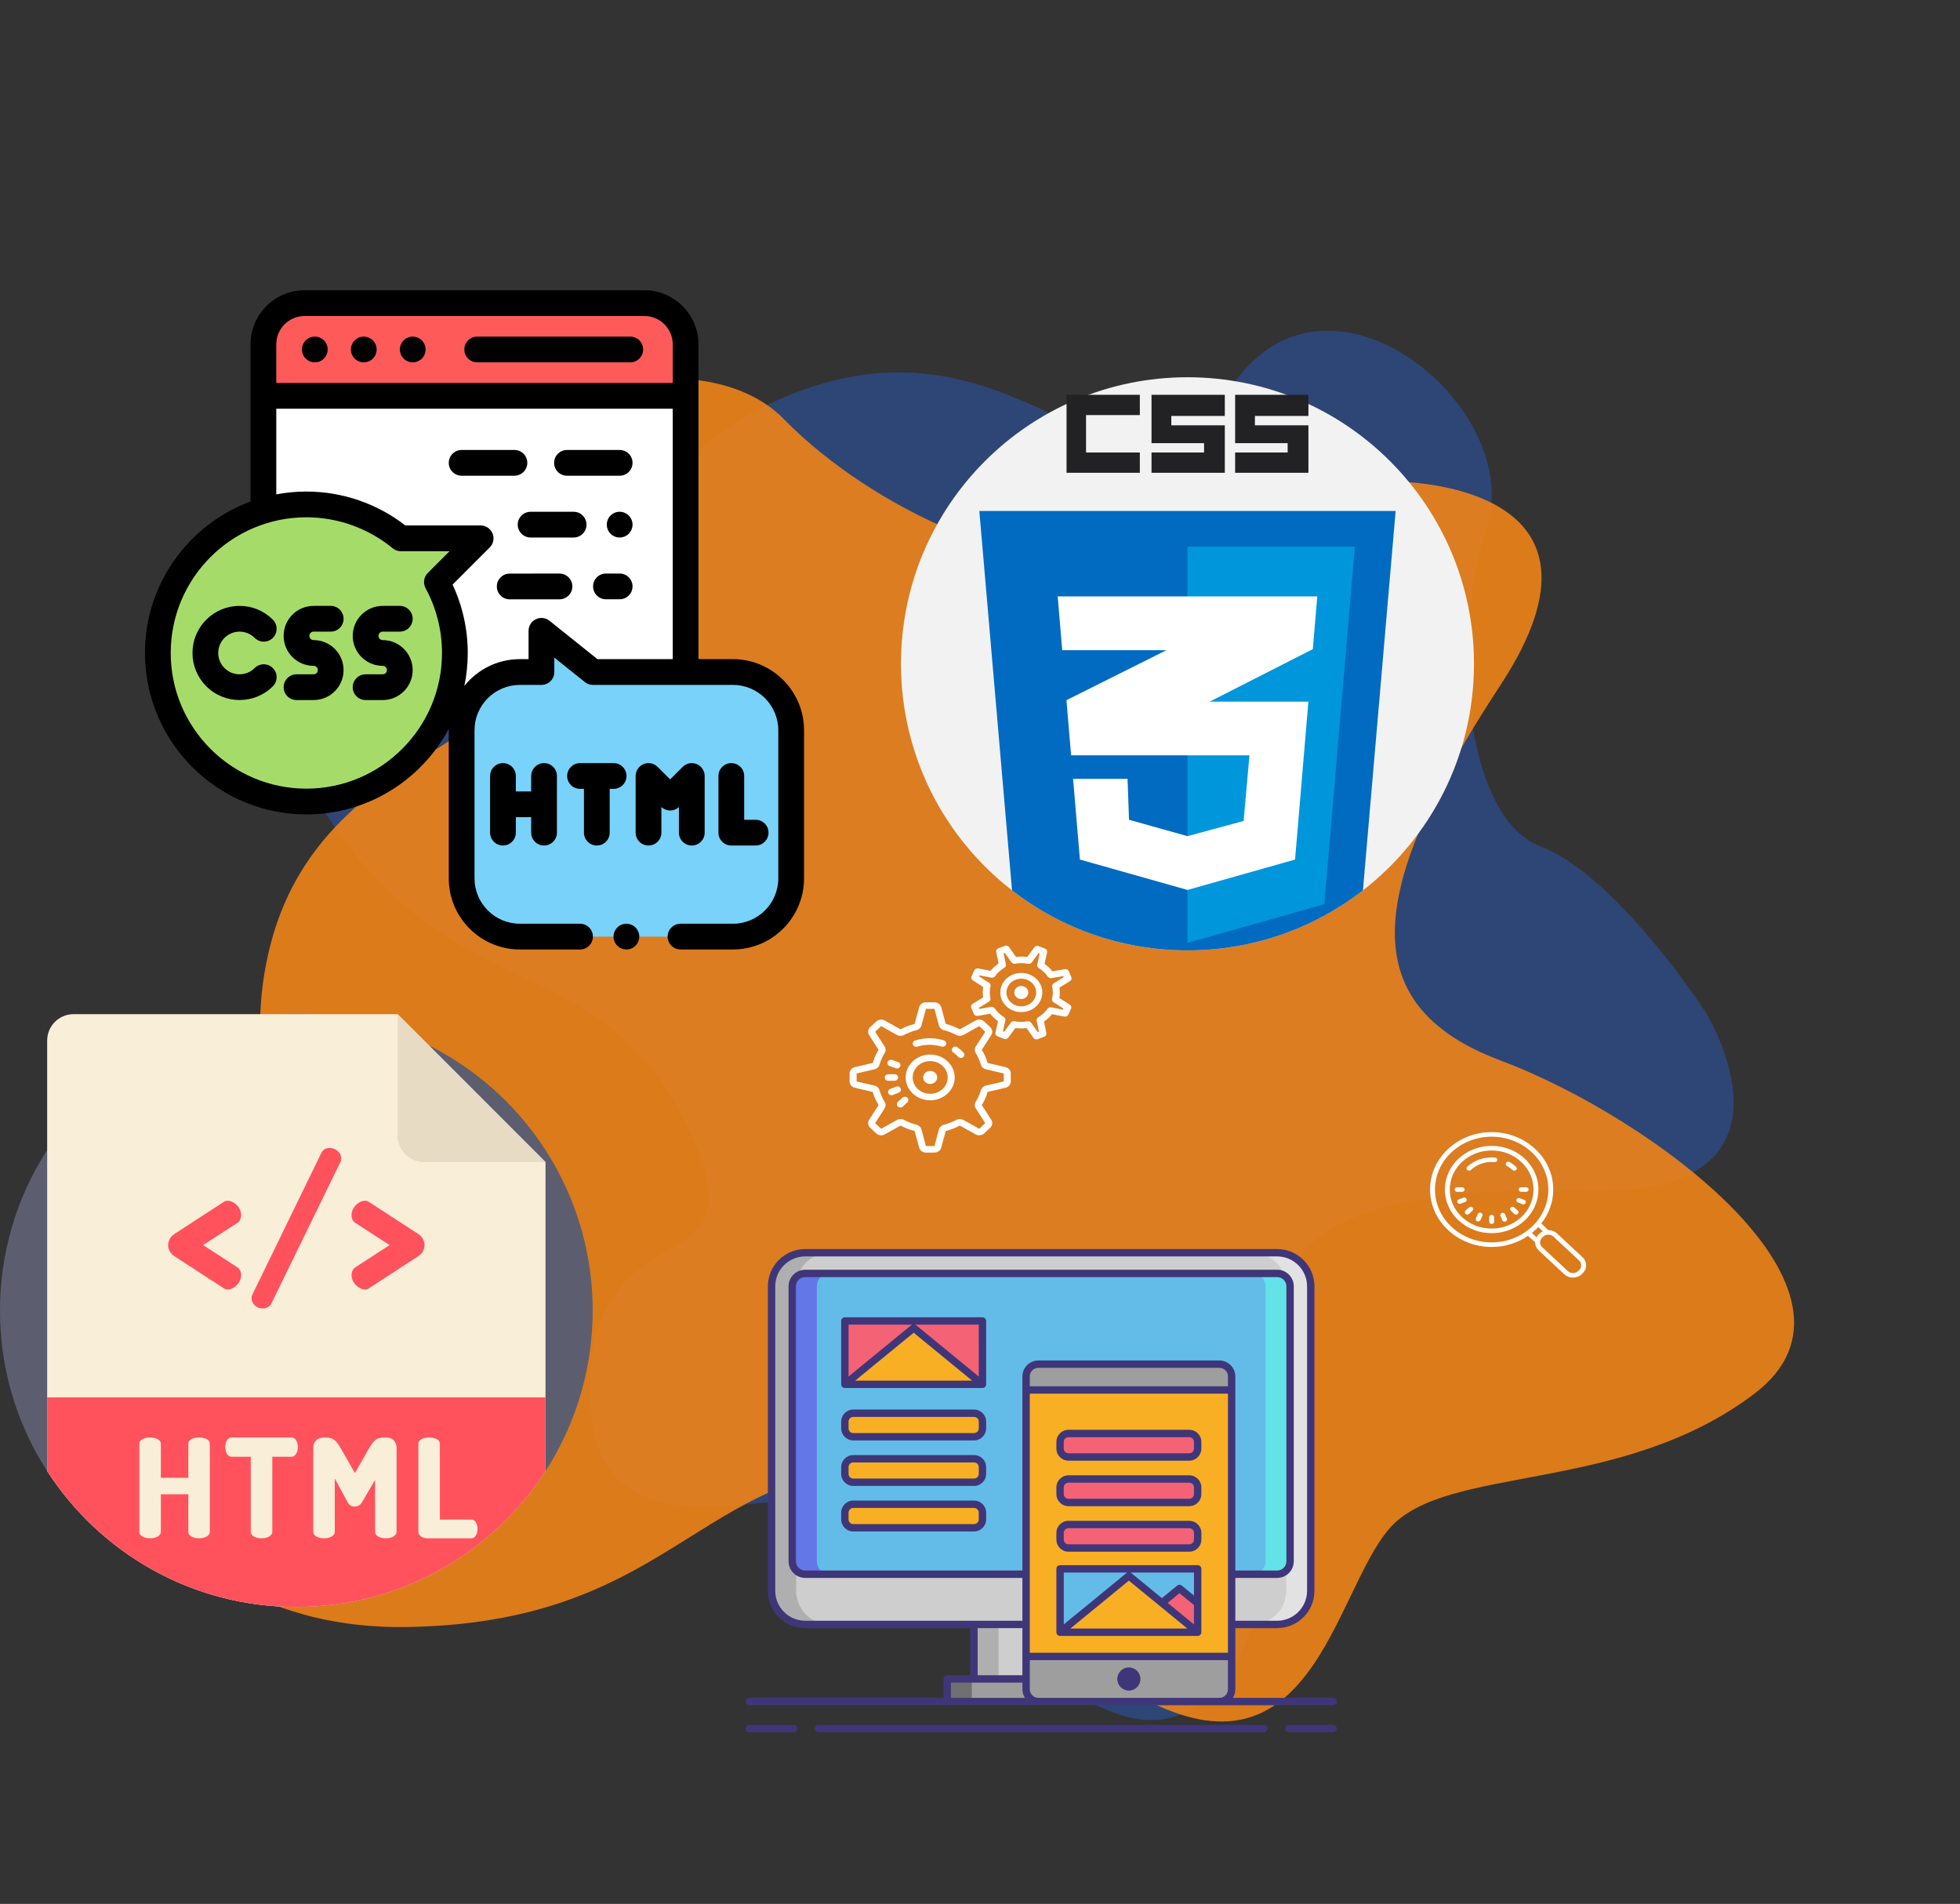 <?xml version="1.0" encoding="utf-8"?>
<svg width="797px" height="774px" viewbox="0 0 797 774" version="1.1" xmlns:xlink="http://www.w3.org/1999/xlink" xmlns="http://www.w3.org/2000/svg">
  <rect width="100%" height="100%" fill="#333333" stroke="none"/>
  <defs>
    <path d="M0 0L91.19 0L91.19 84.996L0 84.996L0 0Z" id="path_1" />
    <path d="M0 0L64.118 0L64.118 59.763L0 59.763L0 0Z" id="path_2" />
    <path d="M0 0L256 0L256 256L0 256L0 0Z" id="path_3" />
    <clipPath id="mask_1">
      <use xlink:href="#path_1" />
    </clipPath>
    <clipPath id="mask_2">
      <use xlink:href="#path_2" />
    </clipPath>
    <clipPath id="mask_3">
      <use xlink:href="#path_3" />
    </clipPath>
  </defs>
  <g id="Group-3">
    <path d="M34.166 365.435C107.084 351.876 31.127 306.573 53.13 219.378C75.134 132.183 173.497 144.047 138.5 79.359C103.503 14.671 203.926 -22.768 238.163 15.247C269.792 50.366 327.553 77.132 355.41 65.324C357.707 64.351 359.801 63.115 361.66 61.6C386.063 41.71 446.544 37.302 453.839 37.04C461.133 36.777 539.926 37.963 492.623 115.095C445.32 192.227 437.469 238.769 491.113 260.006C544.756 281.242 628.503 347.843 580.292 387.592C532.081 427.342 469.975 415.815 449.628 440.959C429.281 466.103 420.622 544.937 357.037 504.997C293.451 465.057 364.097 423.036 283.926 418.639C203.755 414.243 198.567 479.618 99.411 482.684C0.256 485.75 -30.869 381.111 34.166 365.435C99.201 349.759 34.166 365.435 34.166 365.435L34.166 365.435" transform="matrix(0.5 0.866 -0.866 0.5 498.719 -6.1035156E-05)" id="New-shape-3" fill="#2D4B87" fill-opacity="0.8" fill-rule="evenodd" stroke="none" />
    <g id="Group-2" transform="translate(51.771 153.885)">
      <path d="M38.475 383.268C121.484 369.79 34.309 321.205 58.369 229.564C82.429 137.922 194.763 151.519 154.076 82.961C113.389 14.403 227.486 -23.933 266.989 16.508C303.482 53.869 369.682 82.718 401.315 70.584C403.924 69.584 406.297 68.304 408.399 66.728C435.997 46.04 504.929 42.068 513.246 41.872C521.563 41.676 611.448 43.802 558.412 124.558C505.375 205.314 496.974 254.273 558.412 277.248C619.849 300.223 716.162 371.339 661.646 412.691C607.13 454.042 536.155 441.205 513.246 467.475C490.337 493.746 481.399 576.725 408.399 533.929C335.399 491.134 415.478 447.637 323.983 442.112C232.488 436.588 227.347 505.423 114.288 507.551C1.228 509.679 -35.517 399.064 38.475 383.268C112.468 367.472 38.475 383.268 38.475 383.268L38.475 383.268" id="New-shape-3" fill="#EF8318" fill-opacity="0.898" fill-rule="evenodd" stroke="none" />
      <g id="icons8_services-4" transform="translate(293.703 229.684)">
        <path d="M0 0L91.19 0L91.19 84.996L0 84.996L0 0Z" id="Background" fill="none" fill-rule="evenodd" stroke="none" />
        <g clip-path="url(#mask_1)">
          <path d="M63.612 0.001C63.45 0.007 63.289 0.032 63.133 0.095L60.489 1.091C59.86 1.329 59.499 1.947 59.621 2.564L60.578 7.275C59.337 8.115 58.246 9.111 57.322 10.242L52.296 9.277C51.634 9.147 50.966 9.474 50.699 10.055L49.586 12.504C49.324 13.085 49.536 13.759 50.092 14.117L54.334 16.815C54.094 18.221 54.083 19.642 54.3 21.058L50.003 23.689C49.441 24.036 49.213 24.705 49.469 25.291L50.538 27.756C50.788 28.342 51.45 28.684 52.118 28.565L57.166 27.673C58.068 28.829 59.137 29.846 60.356 30.702L59.315 35.392C59.181 36.009 59.532 36.632 60.155 36.881L62.782 37.918C63.406 38.162 64.129 37.965 64.513 37.446L67.408 33.493C68.916 33.711 70.441 33.727 71.96 33.524L74.782 37.529C75.049 37.908 75.506 38.126 75.973 38.126C76.151 38.126 76.33 38.095 76.502 38.027L79.146 37.031C79.78 36.798 80.142 36.175 80.014 35.558L79.062 30.853C80.304 30.012 81.394 29.016 82.313 27.88L87.339 28.85C88.001 28.97 88.669 28.648 88.936 28.067L90.049 25.618C90.311 25.037 90.099 24.363 89.543 24.005L85.296 21.307C85.535 19.901 85.547 18.485 85.335 17.069L89.626 14.434C90.194 14.086 90.422 13.417 90.166 12.831L89.098 10.366C88.842 9.78 88.179 9.438 87.517 9.557L82.463 10.449C81.561 9.293 80.493 8.276 79.279 7.42L80.315 2.73C80.454 2.113 80.103 1.49 79.48 1.241L76.853 0.209C76.229 -0.04 75.506 0.157 75.122 0.676L72.228 4.629C70.719 4.411 69.194 4.401 67.675 4.598L64.853 0.598C64.575 0.204 64.102 -0.019 63.612 0.001L63.612 0.001ZM63.116 2.964L65.81 6.782C66.127 7.233 66.706 7.456 67.279 7.352C69.049 7.02 70.83 7.036 72.578 7.394C73.14 7.508 73.73 7.295 74.064 6.844L76.819 3.072L77.292 3.259L76.302 7.731C76.185 8.26 76.424 8.805 76.908 9.106C78.4 10.024 79.647 11.212 80.615 12.628C80.927 13.085 81.511 13.323 82.085 13.22L86.893 12.369L87.088 12.815L82.997 15.326C82.507 15.622 82.263 16.166 82.379 16.695C82.736 18.345 82.725 20.005 82.335 21.634C82.213 22.163 82.441 22.708 82.925 23.014L86.966 25.582L86.765 26.028L81.973 25.099C81.4 24.996 80.821 25.219 80.498 25.67C79.513 27.061 78.239 28.223 76.719 29.125C76.229 29.416 75.979 29.96 76.085 30.495L76.992 34.977L76.519 35.158L73.825 31.34C73.563 30.962 73.107 30.744 72.639 30.744C72.545 30.744 72.445 30.749 72.356 30.77C70.585 31.102 68.805 31.091 67.057 30.728C66.495 30.614 65.905 30.827 65.576 31.278L62.821 35.044L62.343 34.858L63.339 30.391C63.456 29.862 63.211 29.317 62.727 29.016C61.235 28.098 59.988 26.91 59.02 25.494C58.708 25.037 58.129 24.804 57.55 24.902L52.742 25.748L52.547 25.307L56.643 22.796C57.127 22.5 57.372 21.956 57.261 21.427C56.899 19.777 56.916 18.117 57.3 16.488C57.428 15.959 57.194 15.414 56.71 15.108L52.669 12.54L52.87 12.099L57.662 13.023C58.235 13.126 58.819 12.903 59.137 12.452C60.127 11.062 61.396 9.9 62.916 8.997C63.406 8.706 63.656 8.162 63.55 7.627L62.643 3.145L63.116 2.964ZM69.818 11.093C65.103 11.093 61.269 14.667 61.269 19.061C61.269 23.455 65.103 27.029 69.818 27.029C74.532 27.029 78.367 23.455 78.367 19.061C78.367 14.667 74.532 11.093 69.818 11.093L69.818 11.093ZM69.817 13.432C73.151 13.432 75.856 15.954 75.856 19.061C75.856 22.168 73.151 24.69 69.817 24.69C66.483 24.69 63.778 22.168 63.778 19.061C63.778 15.954 66.483 13.432 69.817 13.432L69.817 13.432ZM69.817 16.405C68.242 16.405 66.968 17.593 66.968 19.061C66.968 20.529 68.242 21.717 69.817 21.717C71.392 21.717 72.667 20.529 72.667 19.061C72.667 17.593 71.392 16.405 69.817 16.405L69.817 16.405ZM31.035 23.045C29.727 23.045 28.592 23.875 28.274 25.058L26.449 31.812C24.451 32.316 22.53 33.057 20.727 34.038L14.31 30.448C13.191 29.82 11.755 29.981 10.831 30.848L8.371 33.135C7.447 34.002 7.269 35.335 7.942 36.383L11.783 42.364C10.748 44.045 9.946 45.835 9.417 47.703L2.16 49.394C0.891 49.689 0 50.748 0 51.972L0 55.209C0 56.428 0.891 57.486 2.16 57.782L9.406 59.484C9.946 61.346 10.742 63.136 11.794 64.817L7.942 70.798C7.269 71.846 7.441 73.179 8.371 74.046L10.831 76.334C11.755 77.195 13.185 77.361 14.31 76.733L20.727 73.153C22.525 74.118 24.451 74.865 26.454 75.358L28.274 82.123C28.586 83.311 29.721 84.136 31.035 84.136L34.508 84.136C35.816 84.136 36.951 83.306 37.269 82.123L39.094 75.369C41.092 74.865 43.013 74.118 44.816 73.143L51.233 76.733C52.352 77.361 53.788 77.2 54.718 76.334L57.172 74.046C58.096 73.184 58.274 71.846 57.601 70.798L53.766 64.817C54.801 63.141 55.597 61.346 56.126 59.479L63.383 57.787C64.653 57.492 65.543 56.433 65.543 55.209L65.543 51.972C65.543 50.748 64.653 49.689 63.383 49.394L56.137 47.697C55.597 45.835 54.795 44.04 53.749 42.364L57.601 36.383C58.274 35.335 58.102 34.002 57.172 33.135L54.718 30.848C53.788 29.986 52.358 29.82 51.233 30.448L44.816 34.022C43.013 33.057 41.092 32.316 39.089 31.823L37.274 25.058C36.957 23.875 35.822 23.045 34.508 23.045L31.035 23.045ZM31.035 25.701L34.508 25.701L36.323 32.466C36.573 33.395 37.352 34.126 38.354 34.375C40.113 34.821 41.805 35.475 43.391 36.326C44.298 36.813 45.4 36.808 46.28 36.315L52.697 32.725L55.157 35.018L51.306 41C50.777 41.819 50.771 42.852 51.295 43.692C52.207 45.171 52.909 46.753 53.387 48.387C53.654 49.326 54.439 50.047 55.436 50.281L62.693 51.972L62.693 55.209L55.436 56.9C54.439 57.134 53.654 57.86 53.387 58.794C52.909 60.433 52.202 62.01 51.295 63.489C50.771 64.329 50.777 65.361 51.306 66.181L55.157 72.162L52.697 74.455L46.285 70.865C45.4 70.373 44.298 70.367 43.397 70.855C41.81 71.706 40.113 72.359 38.354 72.806C37.352 73.055 36.573 73.786 36.323 74.715L34.508 81.48L31.035 81.48L29.221 74.715C28.97 73.791 28.191 73.06 27.189 72.806C25.43 72.359 23.738 71.706 22.152 70.855C21.701 70.611 21.2 70.497 20.705 70.497C20.204 70.497 19.703 70.617 19.258 70.865L12.846 74.455L10.386 72.162L14.237 66.186C14.766 65.367 14.772 64.334 14.248 63.489C13.336 62.01 12.634 60.433 12.156 58.794C11.889 57.855 11.104 57.128 10.108 56.9L2.85 55.209L2.85 51.972L10.108 50.281C11.098 50.052 11.883 49.321 12.156 48.387C12.634 46.748 13.336 45.171 14.248 43.692C14.772 42.847 14.766 41.814 14.237 40.995L10.386 35.018L12.846 32.725L19.258 36.315C20.137 36.808 21.245 36.813 22.152 36.326C23.738 35.475 25.43 34.821 27.189 34.375C28.191 34.126 28.97 33.395 29.221 32.466L31.035 25.701ZM32.471 37.659C30.495 37.669 28.514 37.97 26.644 38.567C25.898 38.806 25.503 39.558 25.759 40.253C25.959 40.808 26.516 41.156 27.106 41.156C27.256 41.156 27.412 41.13 27.568 41.078C30.724 40.071 34.247 40.061 37.408 41.036C38.16 41.259 38.961 40.886 39.206 40.185C39.456 39.49 39.05 38.743 38.304 38.51C36.428 37.934 34.447 37.649 32.471 37.659L32.471 37.659ZM42.834 41.036C42.473 41.078 42.128 41.244 41.883 41.534C41.398 42.11 41.504 42.945 42.122 43.402C42.862 43.947 43.558 44.559 44.176 45.223C44.46 45.523 44.855 45.674 45.256 45.674C45.584 45.674 45.923 45.565 46.191 45.347C46.781 44.865 46.842 44.024 46.324 43.469C45.584 42.686 44.766 41.96 43.886 41.316C43.575 41.088 43.202 41 42.834 41.036L42.834 41.036ZM32.771 44.294C27.272 44.294 22.797 48.465 22.797 53.59C22.797 58.716 27.272 62.887 32.771 62.887C38.27 62.887 42.745 58.716 42.745 53.59C42.745 48.465 38.27 44.294 32.771 44.294L32.771 44.294ZM16.787 46.405C16.23 46.421 15.713 46.743 15.501 47.256C15.217 47.941 15.585 48.709 16.319 48.973L18.74 49.84C18.907 49.902 19.085 49.928 19.252 49.928C19.826 49.928 20.366 49.601 20.583 49.072C20.866 48.387 20.494 47.624 19.764 47.36L17.343 46.494C17.16 46.426 16.97 46.4 16.787 46.405L16.787 46.405ZM32.772 46.95C36.701 46.95 39.896 49.928 39.896 53.59C39.896 57.253 36.701 60.231 32.772 60.231C28.842 60.231 25.648 57.253 25.648 53.59C25.648 49.928 28.842 46.95 32.772 46.95L32.772 46.95ZM32.771 50.934C31.196 50.934 29.922 52.122 29.922 53.59C29.922 55.059 31.196 56.246 32.771 56.246C34.346 56.246 35.621 55.059 35.621 53.59C35.621 52.122 34.346 50.934 32.771 50.934L32.771 50.934ZM18.278 52.268L15.69 52.309C14.9 52.325 14.271 52.926 14.288 53.658C14.304 54.384 14.939 54.965 15.713 54.965L15.74 54.965L18.328 54.924C19.119 54.908 19.748 54.306 19.731 53.57C19.714 52.838 19.074 52.294 18.278 52.268L18.278 52.268ZM19.436 57.227C19.247 57.227 19.063 57.263 18.879 57.331L16.497 58.28C15.768 58.566 15.434 59.344 15.74 60.023C15.968 60.526 16.497 60.833 17.054 60.833C17.237 60.833 17.427 60.796 17.61 60.724L19.992 59.779C20.716 59.494 21.056 58.716 20.749 58.036C20.521 57.533 19.987 57.227 19.436 57.227L19.436 57.227ZM22.48 61.434C22.113 61.434 21.751 61.564 21.473 61.823L19.636 63.53C19.08 64.054 19.08 64.889 19.636 65.413C19.915 65.667 20.282 65.797 20.644 65.797C21.011 65.797 21.378 65.667 21.657 65.413L23.488 63.701C24.044 63.182 24.044 62.342 23.488 61.823C23.209 61.564 22.848 61.434 22.48 61.434L22.48 61.434Z" transform="translate(0 0.86)" id="Shape" fill="#FFFFFF" fill-rule="evenodd" stroke="none" />
        </g>
      </g>
      <g id="icons8_search-4" transform="translate(529.739 306.359)">
        <path d="M0 0L64.118 0L64.118 59.763L0 59.763L0 0Z" id="Background" fill="none" fill-rule="evenodd" stroke="none" />
        <g clip-path="url(#mask_2)">
          <path d="M25.046 0C11.236 0 0 10.472 0 23.345C0 36.217 11.236 46.69 25.046 46.69C30.572 46.69 35.679 45.012 39.823 42.177C39.823 42.177 42.606 44.716 42.739 44.76C42.739 44.782 42.735 44.8 42.735 44.822C42.735 46.069 43.255 47.244 44.203 48.123L54.565 57.782C55.544 58.694 56.824 59.146 58.107 59.146C59.391 59.146 60.674 58.694 61.649 57.782L61.993 57.457C62.94 56.578 63.461 55.407 63.461 54.16C63.461 52.912 62.94 51.738 61.993 50.859L51.63 41.2C50.636 40.273 49.329 39.825 48.026 39.843C47.975 39.715 45.251 37.118 45.251 37.118C48.292 33.255 50.092 28.495 50.092 23.345C50.092 10.472 38.857 0 25.046 0L25.046 0ZM25.046 1.868C37.753 1.868 48.089 11.501 48.089 23.345C48.089 35.189 37.753 44.822 25.046 44.822C12.339 44.822 2.004 35.189 2.004 23.345C2.004 11.501 12.339 1.868 25.046 1.868L25.046 1.868ZM25.046 5.603C19.963 5.603 15.18 7.449 11.584 10.797C4.164 17.717 4.164 28.973 11.584 35.889C15.18 39.241 19.963 41.087 25.046 41.087C30.13 41.087 34.912 39.241 38.508 35.893C45.928 28.973 45.928 17.717 38.508 10.797C34.912 7.449 30.13 5.603 25.046 5.603L25.046 5.603ZM25.046 7.47C29.594 7.47 33.871 9.123 37.088 12.121C43.729 18.307 43.729 28.382 37.088 34.569C33.871 37.567 29.594 39.219 25.046 39.219C20.499 39.219 16.221 37.567 13.005 34.569C6.363 28.382 6.363 18.311 13.005 12.121C16.221 9.123 20.499 7.47 25.046 7.47L25.046 7.47ZM24.854 10.272C21.211 10.312 17.736 11.669 15.125 14.098C14.734 14.466 14.734 15.054 15.125 15.422C15.321 15.601 15.579 15.696 15.838 15.696C16.092 15.696 16.35 15.601 16.546 15.422C19.098 13.04 22.624 11.862 26.228 12.194C26.78 12.238 27.269 11.869 27.324 11.355C27.378 10.841 26.975 10.385 26.424 10.334C25.899 10.286 25.375 10.264 24.854 10.272L24.854 10.272ZM31.918 12.023C31.535 11.972 31.131 12.136 30.916 12.468C30.631 12.909 30.783 13.482 31.261 13.748C32.082 14.215 32.853 14.777 33.546 15.422C33.742 15.605 33.996 15.696 34.254 15.696C34.513 15.696 34.767 15.605 34.967 15.422C35.354 15.057 35.354 14.467 34.967 14.102C34.157 13.35 33.257 12.694 32.294 12.15C32.176 12.085 32.047 12.041 31.918 12.023L31.918 12.023ZM11.02 22.411C10.468 22.411 10.018 22.827 10.018 23.345C10.018 23.863 10.468 24.279 11.02 24.279L13.024 24.279C13.576 24.279 14.026 23.863 14.026 23.345C14.026 22.827 13.576 22.411 13.024 22.411L11.02 22.411ZM37.069 22.411C36.517 22.411 36.067 22.827 36.067 23.345C36.067 23.863 36.517 24.279 37.069 24.279L39.072 24.279C39.624 24.279 40.074 23.863 40.074 23.345C40.074 22.827 39.624 22.411 39.072 22.411L37.069 22.411ZM13.916 26.609C13.787 26.606 13.65 26.628 13.525 26.675L11.666 27.375C11.154 27.569 10.907 28.112 11.114 28.59C11.271 28.955 11.647 29.177 12.042 29.177C12.167 29.177 12.296 29.155 12.418 29.108L14.277 28.408C14.789 28.214 15.036 27.671 14.828 27.193C14.672 26.836 14.308 26.613 13.916 26.609L13.916 26.609ZM36.113 26.788C35.722 26.788 35.35 27.003 35.19 27.357C34.974 27.835 35.209 28.382 35.722 28.583L37.565 29.312C37.69 29.363 37.824 29.385 37.956 29.385C38.348 29.385 38.716 29.174 38.88 28.816C39.095 28.342 38.857 27.795 38.348 27.594L36.505 26.865C36.376 26.814 36.242 26.788 36.113 26.788L36.113 26.788ZM16.546 30.334C16.288 30.334 16.033 30.425 15.838 30.607L14.421 31.928C14.03 32.292 14.03 32.883 14.421 33.248C14.617 33.43 14.871 33.522 15.129 33.522C15.387 33.522 15.642 33.43 15.838 33.248L17.254 31.928C17.646 31.563 17.646 30.972 17.254 30.607C17.059 30.425 16.8 30.334 16.546 30.334L16.546 30.334ZM33.546 30.334C33.292 30.334 33.033 30.425 32.838 30.607C32.447 30.972 32.447 31.563 32.838 31.928L34.255 33.248C34.45 33.43 34.705 33.522 34.963 33.522C35.221 33.522 35.475 33.43 35.671 33.248C36.062 32.883 36.062 32.292 35.671 31.928L34.255 30.607C34.059 30.425 33.8 30.334 33.546 30.334L33.546 30.334ZM20.35 32.726C19.958 32.726 19.587 32.938 19.426 33.295L18.643 35.013C18.428 35.488 18.667 36.038 19.176 36.239C19.305 36.29 19.434 36.312 19.567 36.312C19.954 36.312 20.326 36.097 20.491 35.743L21.273 34.025C21.488 33.551 21.25 33 20.741 32.799C20.612 32.748 20.479 32.726 20.35 32.726L20.35 32.726ZM29.566 32.799C29.437 32.799 29.3 32.821 29.175 32.869C28.658 33.062 28.412 33.605 28.619 34.083L29.37 35.816C29.527 36.181 29.903 36.4 30.302 36.4C30.427 36.4 30.552 36.378 30.677 36.33C31.19 36.137 31.437 35.593 31.229 35.116L30.478 33.383C30.321 33.026 29.957 32.807 29.566 32.799L29.566 32.799ZM25.046 33.616C24.494 33.616 24.044 34.032 24.044 34.55L24.044 36.418C24.044 36.936 24.494 37.352 25.046 37.352C25.598 37.352 26.048 36.936 26.048 36.418L26.048 34.55C26.048 34.032 25.598 33.616 25.046 33.616L25.046 33.616ZM43.991 38.588L45.87 40.343C45.396 40.562 44.942 40.835 44.547 41.203L44.203 41.521C43.811 41.886 43.518 42.305 43.279 42.75L41.401 41.003C42.328 40.259 43.193 39.453 43.991 38.588L43.991 38.588ZM48.088 41.7C48.859 41.7 49.63 41.973 50.217 42.52L60.58 52.179C61.148 52.708 61.457 53.412 61.457 54.16C61.457 54.908 61.144 55.612 60.576 56.141L60.232 56.462C59.058 57.552 57.156 57.552 55.982 56.462L45.619 46.803C45.052 46.274 44.739 45.57 44.739 44.822C44.739 44.074 45.052 43.37 45.619 42.841L45.963 42.52C46.55 41.973 47.321 41.7 48.088 41.7L48.088 41.7Z" id="Shape" fill="#FFFFFF" fill-rule="evenodd" stroke="none" />
        </g>
      </g>
    </g>
    <g id="ux-design" transform="translate(295.371 478)">
      <path d="M0 0L256 0L256 256L0 256L0 0Z" id="Background" fill="none" fill-rule="evenodd" stroke="none" />
      <g clip-path="url(#mask_3)">
        <path d="M0 27.33L0 13.665C0 9.892 1.334 6.671 4.002 4.002C6.671 1.334 9.892 0 13.665 0L205.595 0C209.368 0 212.589 1.334 215.258 4.002C217.926 6.671 219.26 9.892 219.26 13.665L219.26 123.776L219.26 137.441C219.26 141.214 217.926 144.435 215.258 147.104C212.589 149.772 209.368 151.106 205.595 151.106L27.33 151.106L13.665 151.106C9.892 151.106 6.671 149.772 4.002 147.104C1.334 144.435 0 141.214 0 137.441L0 27.33Z" transform="translate(18.37 31.283)" id="Rectangle" fill="#CECECE" fill-rule="evenodd" stroke="none" />
        <path d="M10 137.441L10 13.665C10.009 6.122 16.121 0.009 23.665 1.90735e-06L13.665 0C6.122 0.009 0.009 6.122 0 13.665L0 137.441C0.009 144.985 6.122 151.097 13.665 151.106L23.665 151.106C16.122 151.097 10.009 144.984 10 137.441L10 137.441Z" transform="translate(18.37 31.283)" id="Shape" fill="#AFAFAF" fill-rule="evenodd" stroke="none" />
        <path d="M13.665 137.441L13.665 13.665C13.656 6.121 7.543 0.009 0 0L10 0C17.544 0.009 23.657 6.122 23.665 13.665L23.665 137.441C23.656 144.985 17.543 151.097 10 151.106L0 151.106C7.544 151.097 13.656 144.984 13.665 137.441L13.665 137.441Z" transform="translate(213.965 31.283)" id="Shape" fill="#E2E2E2" fill-rule="evenodd" stroke="none" />
        <path d="M0 10.512L0 5.256C0 3.805 0.513 2.566 1.539 1.539C2.566 0.513 3.805 0 5.256 0L197.186 0C198.637 0 199.876 0.513 200.903 1.539C201.929 2.566 202.442 3.805 202.442 5.256L202.442 117.032C202.442 118.483 201.929 119.722 200.903 120.749C199.876 121.775 198.637 122.288 197.186 122.288L10.512 122.288L5.256 122.288C3.805 122.288 2.566 121.775 1.539 120.749C0.513 119.722 0 118.483 0 117.032L0 10.512Z" transform="translate(26.779 39.692)" id="Rectangle" fill="#63BCE7" fill-rule="evenodd" stroke="none" />
        <path d="M10 117.033L10 5.256C10.008 2.357 12.357 0.008 15.256 3.8147e-06L5.256 0C2.357 0.008 0.008 2.357 0 5.256L1.90735e-06 117.033C0.008 119.932 2.357 122.281 5.256 122.289L15.256 122.289C12.357 122.281 10.008 119.932 10 117.033L10 117.033Z" transform="translate(26.779 39.691)" id="Shape" fill="#6377E7" fill-rule="evenodd" stroke="none" />
        <path d="M5.256 117.033L5.256 5.256C5.248 2.357 2.899 0.008 0 3.8147e-06L10 0C12.899 0.008 15.248 2.357 15.256 5.256L15.256 117.033C15.248 119.932 12.899 122.281 10 122.289L3.05176e-05 122.289C2.899 122.281 5.248 119.932 5.256 117.033L5.256 117.033Z" transform="translate(213.965 39.691)" id="Shape" fill="#63E2E7" fill-rule="evenodd" stroke="none" />
        <path d="M0 0L76.383 0L76.383 9.197L0 9.197L0 0Z" transform="translate(89.809 204.547)" id="Shape" fill="#9E9E9E" fill-rule="evenodd" stroke="none" />
        <path d="M0 0L10 0L10 9.197L0 9.197L0 0Z" transform="translate(89.809 204.547)" id="Shape" fill="#707070" fill-rule="evenodd" stroke="none" />
        <path d="M0 0L54.659 0L54.659 22.158L0 22.158L0 0Z" transform="translate(100.67 182.389)" id="Shape" fill="#CECECE" fill-rule="evenodd" stroke="none" />
        <path d="M0 0L10 0L10 22.158L0 22.158L0 0Z" transform="translate(100.67 182.389)" id="Shape" fill="#AFAFAF" fill-rule="evenodd" stroke="none" />
        <path d="M0 10L0 5C0 3.619 0.488 2.441 1.464 1.464C2.441 0.488 3.619 0 5 0L78.583 0C79.964 0 81.142 0.488 82.118 1.464C83.095 2.441 83.583 3.619 83.583 5L83.583 132.164C83.583 133.545 83.095 134.723 82.118 135.7C81.142 136.676 79.964 137.164 78.583 137.164L5 137.164C3.619 137.164 2.441 136.676 1.464 135.7C0.488 134.723 0 133.545 0 132.164L0 10Z" transform="translate(121.871 76.58)" id="Rectangle" fill="#F8AF23" fill-rule="evenodd" stroke="none" />
        <path d="M0 13.333C0 16.094 2.239 18.333 5 18.333L78.583 18.333C81.344 18.333 83.583 16.094 83.583 13.333L83.583 0L7.62939e-06 0L0 13.333Z" transform="translate(121.871 195.411)" id="Shape" fill="#9E9E9E" fill-rule="evenodd" stroke="none" />
        <path d="M83.584 5C83.584 2.239 81.345 0 78.584 0L5 0C2.239 0 0 2.239 0 5L0 10.5L83.583 10.5L83.584 5Z" transform="translate(121.871 76.58)" id="Shape" fill="#9E9E9E" fill-rule="evenodd" stroke="none" />
        <path d="M0 4.708C0 2.108 2.108 0 4.708 0C7.308 0 9.416 2.108 9.416 4.708C9.416 7.308 7.308 9.416 4.708 9.416C2.108 9.416 0 7.308 0 4.708Z" transform="translate(158.955 199.87)" id="Circle" fill="#3F3679" fill-rule="evenodd" stroke="none" />
        <path d="M0 4.776L0 3.412C0 2.47 0.333 1.666 0.999 0.999C1.666 0.333 2.47 0 3.412 0L52.538 0C53.48 0 54.284 0.333 54.951 0.999C55.617 1.666 55.95 2.47 55.95 3.412L55.95 4.776L55.95 6.14C55.95 7.082 55.617 7.886 54.951 8.553C54.284 9.219 53.48 9.552 52.538 9.552L3.412 9.552C2.47 9.552 1.666 9.219 0.999 8.553C0.333 7.886 0 7.082 0 6.14L0 4.776Z" transform="translate(135.688 104.766)" id="Rectangle" fill="#F46275" fill-rule="evenodd" stroke="none" />
        <path d="M0 4.776L0 3.412C0 2.47 0.333 1.666 0.999 0.999C1.666 0.333 2.47 0 3.412 0L52.538 0C53.48 0 54.284 0.333 54.951 0.999C55.617 1.666 55.95 2.47 55.95 3.412L55.95 4.776L55.95 6.14C55.95 7.082 55.617 7.886 54.951 8.553C54.284 9.219 53.48 9.552 52.538 9.552L3.412 9.552C2.47 9.552 1.666 9.219 0.999 8.553C0.333 7.886 0 7.082 0 6.14L0 4.776Z" transform="translate(135.688 123.268)" id="Rectangle" fill="#F46275" fill-rule="evenodd" stroke="none" />
        <path d="M0 4.776L0 3.412C0 2.47 0.333 1.666 0.999 0.999C1.666 0.333 2.47 0 3.412 0L52.538 0C53.48 0 54.284 0.333 54.951 0.999C55.617 1.666 55.95 2.47 55.95 3.412L55.95 4.776L55.95 6.14C55.95 7.082 55.617 7.886 54.951 8.553C54.284 9.219 53.48 9.552 52.538 9.552L3.412 9.552C2.47 9.552 1.666 9.219 0.999 8.553C0.333 7.886 0 7.082 0 6.14L0 4.776Z" transform="translate(135.688 141.771)" id="Rectangle" fill="#F46275" fill-rule="evenodd" stroke="none" />
        <path d="M0 0L55.95 0L55.95 25.757L0 25.757L0 0Z" transform="translate(135.688 159.801)" id="Shape" fill="#63BCE7" fill-rule="evenodd" stroke="none" />
        <path d="M0 22.918L27.975 0L55.95 22.918L0 22.918Z" transform="translate(135.688 162.641)" id="Shape" fill="#F8AF23" fill-rule="evenodd" stroke="none" />
        <path d="M0 5.873L7.168 0L14.56 6.056L14.56 17.801L0 5.873Z" transform="translate(177.078 167.758)" id="Shape" fill="#F46275" fill-rule="evenodd" stroke="none" />
        <path d="M0 0L55.95 0L55.95 25.757L0 25.757L0 0Z" transform="translate(48.177 59.023)" id="Shape" fill="#F46275" fill-rule="evenodd" stroke="none" />
        <path d="M0 22.917L27.975 0L55.95 22.917L0 22.917Z" transform="translate(48.177 61.863)" id="Shape" fill="#F8AF23" fill-rule="evenodd" stroke="none" />
        <path d="M0 4.776L0 3.412C0 2.47 0.333 1.666 0.999 0.999C1.666 0.333 2.47 0 3.412 0L52.538 0C53.48 0 54.284 0.333 54.951 0.999C55.617 1.666 55.95 2.47 55.95 3.412L55.95 4.776L55.95 6.14C55.95 7.082 55.617 7.886 54.951 8.553C54.284 9.219 53.48 9.552 52.538 9.552L3.412 9.552C2.47 9.552 1.666 9.219 0.999 8.553C0.333 7.886 0 7.082 0 6.14L0 4.776Z" transform="translate(48.177 96.535)" id="Rectangle" fill="#F8AF23" fill-rule="evenodd" stroke="none" />
        <path d="M0 4.776L0 3.412C0 2.47 0.333 1.666 0.999 0.999C1.666 0.333 2.47 0 3.412 0L52.538 0C53.48 0 54.284 0.333 54.951 0.999C55.617 1.666 55.95 2.47 55.95 3.412L55.95 4.776L55.95 6.14C55.95 7.082 55.617 7.886 54.951 8.553C54.284 9.219 53.48 9.552 52.538 9.552L3.412 9.552C2.47 9.552 1.666 9.219 0.999 8.553C0.333 7.886 0 7.082 0 6.14L0 4.776Z" transform="translate(48.177 115.037)" id="Rectangle" fill="#F8AF23" fill-rule="evenodd" stroke="none" />
        <path d="M0 4.776L0 3.412C0 2.47 0.333 1.666 0.999 0.999C1.666 0.333 2.47 0 3.412 0L52.538 0C53.48 0 54.284 0.333 54.951 0.999C55.617 1.666 55.95 2.47 55.95 3.412L55.95 4.776L55.95 6.14C55.95 7.082 55.617 7.886 54.951 8.553C54.284 9.219 53.48 9.552 52.538 9.552L3.412 9.552C2.47 9.552 1.666 9.219 0.999 8.553C0.333 7.886 0 7.082 0 6.14L0 4.776Z" transform="translate(48.177 133.54)" id="Rectangle" fill="#F8AF23" fill-rule="evenodd" stroke="none" />
        <g id="Group" transform="translate(7.82 29.783)">
          <path d="M19.5 0L1.5 0C0.672 0 1.90735e-06 0.672 0 1.5C-1.90735e-06 2.328 0.672 3 1.5 3L19.5 3C20.328 3 21 2.328 21 1.5C21 0.672 20.328 0 19.5 0L19.5 0Z" transform="translate(0.003 193.434)" id="Shape" fill="#3F3679" fill-rule="evenodd" stroke="none" />
          <path d="M19.5 0L1.5 0C0.672 0 0 0.672 0 1.5C0 2.328 0.672 3 1.5 3L19.5 3C20.328 3 21 2.328 21 1.5C21 0.672 20.328 0 19.5 0L19.5 0Z" transform="translate(219.36 193.434)" id="Shape" fill="#3F3679" fill-rule="evenodd" stroke="none" />
          <path d="M182.458 0L1.5 0C0.672 0 3.8147e-06 0.672 0 1.5C-3.8147e-06 2.328 0.672 3 1.5 3L182.458 3C183.286 3 183.958 2.328 183.958 1.5C183.958 0.672 183.286 0 182.458 0L182.458 0Z" transform="translate(28.201 193.434)" id="Shape" fill="#3F3679" fill-rule="evenodd" stroke="none" />
          <path d="M1.5 185.461L238.86 185.461C239.688 185.461 240.36 184.789 240.36 183.961C240.36 183.133 239.688 182.461 238.86 182.461L198.103 182.461C198.776 181.418 199.135 180.203 199.135 178.961L199.135 154.106L216.146 154.106C224.518 154.097 231.302 147.313 231.311 138.941L231.311 15.165C231.302 6.795 224.519 0.01 216.147 1.90735e-06L24.215 0C15.844 0.009 9.059 6.793 9.05 15.165L9.05 138.941C9.059 147.311 15.842 154.096 24.214 154.106L91.35 154.106L91.35 173.264L81.989 173.264C81.161 173.264 80.489 173.936 80.489 174.764L80.489 182.464L1.5 182.464C0.672 182.464 1.90735e-06 183.136 0 183.964C-1.90735e-06 184.792 0.672 185.464 1.5 185.464L1.5 185.461ZM115.551 58.795L196.134 58.795L196.134 164.128L115.551 164.128L115.551 58.795ZM196.134 55.795L115.551 55.795L115.551 51.795C115.551 49.862 117.118 48.295 119.051 48.295L192.634 48.295C194.567 48.295 196.134 49.862 196.134 51.795L196.134 55.795ZM199.134 57.295L199.134 51.795C199.13 48.207 196.222 45.3 192.634 45.295L119.051 45.295C115.463 45.299 112.555 48.207 112.551 51.795L112.551 130.695L24.215 130.695C22.142 130.693 20.462 129.013 20.459 126.94L20.459 15.164C20.461 13.09 22.142 11.41 24.215 11.408L216.145 11.408C218.218 11.41 219.899 13.091 219.901 15.164L219.901 126.941C219.898 129.014 218.218 130.694 216.145 130.696L199.135 130.696L199.134 57.295ZM158.371 182.461L119.051 182.461C117.118 182.461 115.551 180.894 115.551 178.961L115.551 167.128L196.134 167.128L196.134 178.961C196.134 180.894 194.567 182.461 192.634 182.461L158.371 182.461ZM12.05 138.941L12.05 15.165C12.058 8.449 17.5 3.007 24.216 3L216.145 3C222.86 3.008 228.302 8.45 228.31 15.165L228.31 138.941C228.303 145.656 222.861 151.099 216.145 151.106L199.135 151.106L199.135 133.696L216.146 133.696C219.875 133.692 222.898 130.67 222.902 126.941L222.902 15.164C222.898 11.434 219.875 8.412 216.146 8.408L24.215 8.408C20.486 8.412 17.463 11.435 17.459 15.164L17.459 126.941C17.463 130.67 20.486 133.692 24.215 133.696L112.551 133.696L112.551 151.105L24.215 151.105C17.5 151.098 12.058 145.656 12.05 138.941L12.05 138.941ZM94.35 154.106L112.55 154.106L112.55 173.264L94.35 173.264L94.35 154.106ZM83.489 176.264L112.552 176.264L112.552 178.964C112.552 180.204 112.91 181.42 113.583 182.463L83.489 182.464L83.489 176.264Z" id="Shape" fill="#3F3679" fill-rule="evenodd" stroke="none" />
          <path d="M54.038 7.62939e-06L4.912 7.62939e-06C2.2 0.003 0.003 2.2 1.52588e-05 4.912L0 7.641C0.003 10.352 2.2 12.55 4.912 12.553L54.038 12.553C56.75 12.55 58.947 10.353 58.95 7.641L58.95 4.912C58.947 2.201 56.75 0.003 54.038 0L54.038 7.62939e-06ZM55.95 7.641C55.949 8.697 55.093 9.552 54.038 9.553L4.912 9.553C3.856 9.552 3.001 8.697 3 7.641L3 4.912C3.001 3.857 3.856 3.001 4.912 3L54.038 3C55.093 3.001 55.949 3.856 55.95 4.912L55.95 7.641Z" transform="translate(126.368 73.483)" id="Shape" fill="#3F3679" fill-rule="evenodd" stroke="none" />
          <path d="M54.038 7.62939e-06L4.912 7.62939e-06C2.2 0.003 0.003 2.2 1.52588e-05 4.912L0 7.641C0.003 10.352 2.2 12.55 4.912 12.553L54.038 12.553C56.75 12.55 58.947 10.353 58.95 7.641L58.95 4.912C58.947 2.201 56.75 0.003 54.038 0L54.038 7.62939e-06ZM55.95 7.641C55.949 8.697 55.093 9.552 54.038 9.553L4.912 9.553C3.856 9.552 3.001 8.697 3 7.641L3 4.912C3.001 3.857 3.856 3.001 4.912 3L54.038 3C55.093 3.001 55.949 3.856 55.95 4.912L55.95 7.641Z" transform="translate(126.368 91.985)" id="Shape" fill="#3F3679" fill-rule="evenodd" stroke="none" />
          <path d="M54.038 0L4.912 0C2.2 0.003 0.003 2.2 1.52588e-05 4.912L0 7.641C0.003 10.352 2.2 12.55 4.912 12.553L54.038 12.553C56.75 12.55 58.947 10.353 58.95 7.641L58.95 4.912C58.947 2.2 56.75 0.003 54.038 0L54.038 0ZM55.95 7.641C55.949 8.697 55.093 9.552 54.038 9.553L4.912 9.553C3.856 9.552 3.001 8.697 3 7.641L3 4.912C3.001 3.856 3.856 3.001 4.912 3L54.038 3C55.093 3.001 55.949 3.856 55.95 4.912L55.95 7.641Z" transform="translate(126.368 110.488)" id="Shape" fill="#3F3679" fill-rule="evenodd" stroke="none" />
          <path d="M57.45 0L1.5 0C0.672 0 0 0.672 0 1.5L0 27.257C0 28.085 0.672 28.757 1.5 28.757L57.45 28.757C58.278 28.757 58.95 28.085 58.95 27.257L58.95 1.5C58.95 0.672 58.278 0 57.45 0L57.45 0ZM53.25 25.757L5.698 25.757L29.475 6.278L53.25 25.757ZM45.25 15.329L50.05 11.396L55.942 16.222L55.942 24.089L45.25 15.329ZM55.943 12.344L51.012 8.3C50.459 7.848 49.665 7.848 49.112 8.3L42.894 13.394L30.426 3.18C30.328 3.107 30.221 3.047 30.108 3.001L55.95 3.001L55.943 12.344ZM28.843 3C28.73 3.046 28.623 3.106 28.525 3.179L3.001 24.089L3.001 3L28.843 3Z" transform="translate(126.368 128.517)" id="Shape" fill="#3F3679" fill-rule="evenodd" stroke="none" />
          <path d="M57.45 0L1.5 0C0.672 0 0 0.672 0 1.5L0 27.257C0 28.085 0.672 28.757 1.5 28.757L57.45 28.757C58.278 28.757 58.95 28.085 58.95 27.257L58.95 1.5C58.95 0.672 58.278 0 57.45 0L57.45 0ZM55.95 24.09L30.423 3.177C30.325 3.104 30.217 3.043 30.104 2.997L55.947 2.997L55.95 24.09ZM53.25 25.757L5.698 25.757L29.475 6.277L53.25 25.757ZM28.844 3C28.731 3.046 28.623 3.107 28.525 3.18L3 24.089L3 3L28.844 3Z" transform="translate(38.857 27.74)" id="Shape" fill="#3F3679" fill-rule="evenodd" stroke="none" />
          <path d="M54.038 0L4.912 0C2.2 0.003 0.003 2.2 0 4.912L0 7.641C0.003 10.352 2.2 12.55 4.912 12.553L54.038 12.553C56.75 12.55 58.947 10.353 58.95 7.641L58.95 4.911C58.947 2.2 56.749 0.003 54.038 0L54.038 0ZM55.95 7.641C55.949 8.697 55.093 9.552 54.038 9.553L4.912 9.553C3.856 9.552 3.001 8.697 3 7.641L3 4.911C3.001 3.856 3.856 3 4.912 2.999L54.038 2.999C55.093 3 55.949 3.855 55.95 4.911L55.95 7.641Z" transform="translate(38.857 65.252)" id="Shape" fill="#3F3679" fill-rule="evenodd" stroke="none" />
          <path d="M54.038 0L4.912 0C2.2 0.003 0.003 2.2 0 4.912L0 7.641C0.003 10.352 2.2 12.55 4.912 12.553L54.038 12.553C56.75 12.55 58.947 10.353 58.95 7.641L58.95 4.912C58.947 2.201 56.75 0.003 54.038 0L54.038 0ZM55.95 7.641C55.949 8.697 55.093 9.552 54.038 9.553L4.912 9.553C3.856 9.552 3.001 8.697 3 7.641L3 4.912C3.001 3.857 3.856 3.001 4.912 3L54.038 3C55.093 3.001 55.949 3.856 55.95 4.912L55.95 7.641Z" transform="translate(38.857 83.754)" id="Shape" fill="#3F3679" fill-rule="evenodd" stroke="none" />
          <path d="M54.038 0L4.912 0C2.2 0.003 0.003 2.2 0 4.912L0 7.641C0.003 10.352 2.2 12.55 4.912 12.553L54.038 12.553C56.75 12.55 58.947 10.353 58.95 7.641L58.95 4.912C58.947 2.201 56.75 0.003 54.038 1.52588e-05L54.038 0ZM55.95 7.641C55.949 8.697 55.093 9.552 54.038 9.553L4.912 9.553C3.856 9.552 3.001 8.697 3 7.641L3 4.912C3.001 3.857 3.856 3.001 4.912 3L54.038 3C55.093 3.001 55.949 3.856 55.95 4.912L55.95 7.641Z" transform="translate(38.857 102.257)" id="Shape" fill="#3F3679" fill-rule="evenodd" stroke="none" />
        </g>
      </g>
    </g>
    <g id="html" transform="translate(0 412.294)">
      <path d="M241 120.5C241 129.682 239.972 138.619 238.029 147.207C235.009 160.55 229.777 173.053 222.733 184.306C222.434 184.788 222.129 185.27 221.819 185.752C200.369 218.995 163.004 241 120.5 241C77.996 241 40.631 218.995 19.182 185.752C9.851 171.302 3.531 154.727 1.107 136.908C0.546 132.796 0.197 128.615 0.064 124.376C0.02 123.087 7.01402e-09 121.799 7.01402e-09 120.5C7.01402e-09 108.779 1.672 97.453 4.79 86.74C6.04 82.456 7.52 78.271 9.222 74.198C11.981 67.559 15.326 61.224 19.182 55.248C40.631 22.005 77.996 0 120.5 0C163.004 0 200.369 22.005 221.818 55.248C226.697 62.807 230.755 70.947 233.864 79.545C235.334 83.627 236.598 87.812 237.631 92.087C238.625 96.188 239.407 100.374 239.963 104.628C240.509 108.745 240.838 112.931 240.956 117.17C240.985 118.277 241 119.383 241 120.5L241 120.5Z" id="Shape" fill="#5C5E70" fill-rule="evenodd" stroke="none" />
      <path d="M202.637 60.137L202.637 185.752C181.188 218.995 143.823 241 101.318 241C58.814 241 21.449 218.995 0 185.752L0 10.732C0 4.805 4.805 0 10.732 0L142.5 0L202.637 60.137L202.637 60.137Z" transform="translate(19.182 0)" id="Shape" fill="#F9EED7" fill-rule="evenodd" stroke="none" />
      <path d="M0 49.404L0 0L60.137 60.137L10.733 60.137C4.805 60.137 0 55.332 0 49.404L0 49.404Z" transform="translate(161.682 0)" id="Shape" fill="#E8DBC4" fill-rule="evenodd" stroke="none" />
      <g id="Group" transform="translate(19.182 54.398)">
        <path d="M202.637 0L202.637 29.968C181.188 63.211 143.823 85.216 101.318 85.216C58.814 85.216 21.449 63.211 0 29.968L0 0L202.637 0L202.637 0L202.637 0Z" transform="translate(0 101.386)" id="Shape" fill="#FF525D" fill-rule="evenodd" stroke="none" />
        <path d="M2.473 13.561L22.735 0.399C23.133 0.08 23.691 0 24.25 0C26.643 0 29.674 2.553 29.674 5.824C29.674 7.18 29.116 8.376 28.238 8.934L14.198 18.028L28.238 27.122C29.115 27.68 29.674 28.877 29.674 30.233C29.674 33.504 26.643 36.056 24.25 36.056C23.691 36.056 23.133 35.976 22.735 35.657L2.473 22.495C0.638 21.298 0 19.384 0 18.027C-0 16.672 0.638 14.758 2.473 13.561L2.473 13.561Z" transform="translate(49.189 21.457)" id="Shape" fill="#FF525D" fill-rule="evenodd" stroke="none" />
        <path d="M36.455 4.228C36.455 4.707 36.375 5.265 36.135 5.743L8.056 63.256C7.498 64.453 5.982 65.25 4.466 65.25C1.754 65.25 0 63.017 0 61.022C0 60.544 0.16 59.986 0.399 59.507L28.398 1.994C29.035 0.638 30.312 0 31.748 0C33.982 -1.07735e-05 36.455 1.675 36.455 4.228L36.455 4.228Z" transform="translate(83.091 0)" id="Shape" fill="#FF525D" fill-rule="evenodd" stroke="none" />
        <path d="M27.201 22.495L6.94 35.657C6.54 35.976 5.982 36.056 5.424 36.056C3.031 36.056 0 33.504 0 30.233C0 28.877 0.558 27.681 1.435 27.122L15.475 18.028L1.435 8.934C0.558 8.376 0 7.18 0 5.824C0 2.553 3.031 0 5.424 0C5.982 0 6.541 0.08 6.94 0.399L27.201 13.561C29.035 14.758 29.673 16.672 29.673 18.028C29.674 19.384 29.035 21.298 27.201 22.495L27.201 22.495Z" transform="translate(123.775 21.457)" id="Shape" fill="#FF525D" fill-rule="evenodd" stroke="none" />
      </g>
      <g id="Group" transform="translate(56.66 172.088)">
        <path d="M19.91 23.107L8.749 23.107L8.749 38.305C8.749 40.1 6.562 40.997 4.375 40.997C2.187 40.997 0 40.1 0 38.305L0 2.636C0 0.785 2.187 0 4.375 0C6.563 0 8.749 0.785 8.749 2.636L8.749 16.376L19.91 16.376L19.91 2.636C19.91 0.785 22.097 0 24.285 0C26.472 0 28.659 0.785 28.659 2.636L28.659 38.305C28.659 40.1 26.472 40.997 24.285 40.997C22.097 40.997 19.91 40.1 19.91 38.305L19.91 23.107L19.91 23.107Z" id="Shape" fill="#F9EED7" fill-rule="evenodd" stroke="none" />
        <path d="M26.864 0C28.715 0 29.5 2.019 29.5 3.87C29.5 6.001 28.547 7.852 26.864 7.852L19.125 7.852L19.125 38.305C19.125 40.1 16.937 40.997 14.75 40.997C12.563 40.997 10.376 40.1 10.376 38.305L10.376 7.852L2.636 7.852C0.953 7.852 0 6.001 0 3.87C0 2.019 0.786 0 2.636 0L26.864 0L26.864 0Z" transform="translate(34.94 0)" id="Shape" fill="#F9EED7" fill-rule="evenodd" stroke="none" />
        <path d="M19.742 26.471C19.013 27.705 17.891 28.097 16.825 28.097C15.816 28.097 14.75 27.761 14.077 26.471L8.749 16.712L8.749 38.304C8.749 40.099 6.562 40.997 4.375 40.997C2.187 40.997 0 40.1 0 38.304L0 4.374C0 1.177 2.187 0 4.375 0C7.516 0 8.861 0.337 11.161 4.374L16.938 14.469L22.714 4.374C25.014 0.336 26.359 0 29.5 0C31.744 0 33.875 1.178 33.875 4.374L33.875 38.304C33.875 40.099 31.688 40.997 29.5 40.997C27.313 40.997 25.126 40.1 25.126 38.304L25.126 17.273L19.742 26.471L19.742 26.471Z" transform="translate(70.721 0)" id="Shape" fill="#F9EED7" fill-rule="evenodd" stroke="none" />
        <path d="M3.814 40.997C1.907 40.997 0 40.1 0 38.305L0 2.636C0 0.785 2.187 0 4.375 0C6.562 0 8.749 0.785 8.749 2.636L8.749 33.37L21.536 33.37C23.219 33.37 24.06 35.277 24.06 37.184C24.06 39.09 23.218 40.997 21.536 40.997L3.814 40.997L3.814 40.997Z" transform="translate(113.456 0)" id="Shape" fill="#F9EED7" fill-rule="evenodd" stroke="none" />
      </g>
    </g>
    <g id="css" transform="translate(366.371 153.367)">
      <path d="M233 116.5C233 153.961 215.316 187.294 187.841 208.606C168.131 223.899 143.381 233 116.5 233C89.619 233 64.869 223.899 45.159 208.606C17.684 187.294 0 153.961 0 116.5C0 52.159 52.159 0 116.5 0C180.841 0 233 52.159 233 116.5L233 116.5Z" id="Shape" fill="#F2F2F2" fill-rule="evenodd" stroke="none" />
      <path d="M169.282 0L155.982 154.236C136.272 169.529 111.521 178.63 84.641 178.63C57.76 178.63 33.01 169.529 13.3 154.236L0 0L169.282 0L169.282 0Z" transform="translate(31.859 54.37)" id="Shape" fill="#006BC0" fill-rule="evenodd" stroke="none" />
      <path d="M0 0L0 161.079L55.643 145.37L68.056 0L0 0Z" transform="translate(116.498 68.871)" id="Polygon" fill="#0096DC" fill-rule="evenodd" stroke="none" />
      <path d="M101.948 42.796L61.816 42.796L103.751 21.454L105.564 0L0 0L1.847 21.873L44.223 21.873L3.564 42.203L5.456 64.611L5.456 64.611L77.984 64.611L75.606 91.298L52.782 97.48L29.006 90.822L28.412 74.18L6.264 74.18L9.035 106.99L52.782 119.353L96.528 106.99L101.949 42.792L101.948 42.796Z" transform="translate(63.717 89.08)" id="Polygon" fill="#FFFFFF" fill-rule="evenodd" stroke="none" />
      <g id="Group" transform="translate(67.323 7.134)">
        <path d="M7.925 23.458L7.925 8.242L29.799 8.242L29.799 0L0 0L0 31.7L29.799 31.7L29.799 23.458L7.925 23.458Z" id="Polygon" fill="#222123" fill-rule="evenodd" stroke="none" />
        <path d="M8.044 12.403L8.044 8.598L29.799 8.598L29.799 8.242L29.799 0L0 0L0 19.654L21.358 19.654L21.358 23.458L0 23.458L0 31.7L29.799 31.7L29.799 23.458L29.799 12.403L8.044 12.403Z" transform="translate(34.554 0)" id="Polygon" fill="#222123" fill-rule="evenodd" stroke="none" />
        <path d="M8.044 12.403L8.044 8.598L29.799 8.598L29.799 8.242L29.799 0L0 0L0 19.654L21.358 19.654L21.358 23.458L0 23.458L0 31.7L29.799 31.7L29.799 23.458L29.799 12.403L8.044 12.403Z" transform="translate(68.553 0)" id="Polygon" fill="#222123" fill-rule="evenodd" stroke="none" />
      </g>
    </g>
    <g id="browser" transform="translate(58.951 118)">
      <path d="M171.687 149.703C171.687 158.954 164.188 166.453 154.938 166.453L16.75 166.453C7.499 166.453 0 158.954 0 149.703L0 16.75C0 7.499 7.499 0 16.75 0L154.938 0C164.188 0 171.687 7.499 171.687 16.75L171.687 149.703L171.687 149.703Z" transform="translate(48.156 5.234)" id="Shape" fill="#FFFFFF" fill-rule="evenodd" stroke="none" />
      <path d="M16.75 0L154.794 0C164.045 0 171.544 7.499 171.544 16.75L171.544 37.688L0 37.688L0 16.75C0 7.499 7.499 0 16.75 0L16.75 0Z" transform="translate(48.3 5.234)" id="Shape" fill="#FF5A5A" fill-rule="evenodd" stroke="none" />
      <path d="M0 0L165.358 0" transform="translate(52.417 42.922)" id="Shape" fill="#231F20" fill-rule="evenodd" stroke="none" />
      <path d="M110.314 16.75L53.391 16.75L32.453 0L32.453 16.75L23.686 16.75C10.604 16.75 0 27.354 0 40.435L0 100.631C0 113.712 10.604 124.316 23.686 124.316L110.314 124.316C123.396 124.316 134 113.712 134 100.631L134 40.435C134 27.354 123.396 16.75 110.314 16.75L110.314 16.75Z" transform="translate(128.766 138.449)" id="Shape" fill="#78D2FA" fill-rule="evenodd" stroke="none" />
      <path d="M131.259 13.788L98.804 13.788C88.365 5.175 74.983 0 60.392 0C27.039 -7.98702e-06 0 27.039 0 60.393C0 93.747 27.039 120.785 60.392 120.785C93.746 120.785 120.785 93.746 120.785 60.393C120.785 49.955 118.137 40.137 113.476 31.571L131.259 13.788L131.259 13.788Z" transform="translate(5.234 87.065)" id="Shape" fill="#A5DC69" fill-rule="evenodd" stroke="none" />
      <path d="M5.234 10.469L67.474 10.469C70.365 10.469 72.708 8.125 72.708 5.234C72.708 2.344 70.365 0 67.474 0L5.234 0C2.343 0 0 2.344 0 5.234C0 8.125 2.343 10.469 5.234 10.469L5.234 10.469Z" transform="translate(129.862 18.844)" id="Shape" fill="#000000" fill-rule="evenodd" stroke="none" />
      <path d="M5.234 10.469C6.611 10.469 7.961 9.909 8.935 8.935C9.909 7.961 10.469 6.611 10.469 5.234C10.469 3.858 9.909 2.507 8.935 1.534C7.962 0.56 6.611 0 5.234 0C3.853 0 2.502 0.56 1.528 1.534C0.555 2.508 0 3.858 0 5.234C0 6.611 0.555 7.961 1.528 8.935C2.507 9.909 3.853 10.469 5.234 10.469L5.234 10.469Z" transform="translate(83.74 18.844)" id="Shape" fill="#000000" fill-rule="evenodd" stroke="none" />
      <path d="M5.234 10.469C6.611 10.469 7.961 9.909 8.935 8.935C9.909 7.961 10.469 6.611 10.469 5.234C10.469 3.858 9.909 2.507 8.935 1.534C7.961 0.56 6.611 0 5.234 0C3.858 0 2.507 0.56 1.534 1.534C0.56 2.508 0 3.858 0 5.234C0 6.611 0.56 7.961 1.534 8.935C2.507 9.909 3.858 10.469 5.234 10.469L5.234 10.469Z" transform="translate(63.833 18.844)" id="Shape" fill="#000000" fill-rule="evenodd" stroke="none" />
      <path d="M5.234 10.469C6.611 10.469 7.961 9.909 8.935 8.935C9.909 7.961 10.469 6.611 10.469 5.234C10.469 3.858 9.909 2.507 8.935 1.534C7.962 0.56 6.611 0 5.234 0C3.858 0 2.507 0.56 1.534 1.534C0.56 2.507 0 3.858 0 5.234C0 6.611 0.56 7.961 1.534 8.935C2.507 9.909 3.858 10.469 5.234 10.469L5.234 10.469Z" transform="translate(103.641 18.844)" id="Shape" fill="#000000" fill-rule="evenodd" stroke="none" />
      <path d="M31.93 5.234C31.93 2.344 29.586 0 26.695 0L5.234 0C2.343 0 0 2.344 0 5.234C0 8.125 2.343 10.469 5.234 10.469L26.695 10.469C29.586 10.469 31.93 8.125 31.93 5.234L31.93 5.234Z" transform="translate(123.531 64.929)" id="Shape" fill="#000000" fill-rule="evenodd" stroke="none" />
      <path d="M5.234 10.469L26.652 10.469C29.543 10.469 31.886 8.125 31.886 5.234C31.886 2.344 29.543 0 26.652 0L5.234 0C2.343 0 0 2.344 0 5.234C0 8.125 2.343 10.469 5.234 10.469L5.234 10.469Z" transform="translate(166.374 64.929)" id="Shape" fill="#000000" fill-rule="evenodd" stroke="none" />
      <path d="M10.806 0C10.805 0 10.805 0 10.804 0L5.232 0.002C2.342 0.003 -0.001 2.347 0 5.239C0.001 8.128 2.344 10.471 5.234 10.471C5.235 10.471 5.235 10.471 5.236 10.471L10.808 10.469C13.698 10.468 16.041 8.124 16.04 5.232C16.039 2.342 13.696 0 10.806 0L10.806 0Z" transform="translate(182.22 115.162)" id="Shape" fill="#000000" fill-rule="evenodd" stroke="none" />
      <path d="M25.465 0C25.464 0 25.463 0 25.462 0L5.232 0.011C2.341 0.013 -0.002 2.357 0 5.248C0.002 8.138 2.344 10.48 5.234 10.48C5.235 10.48 5.236 10.48 5.237 10.48L25.467 10.469C28.358 10.467 30.701 8.123 30.699 5.232C30.698 2.342 28.355 0 25.465 0L25.465 0Z" transform="translate(143.082 115.175)" id="Shape" fill="#000000" fill-rule="evenodd" stroke="none" />
      <path d="M22.731 0L5.234 0C2.343 0 0 2.344 0 5.234C0 8.125 2.343 10.469 5.234 10.469L22.731 10.469C25.622 10.469 27.966 8.125 27.966 5.234C27.966 2.344 25.622 0 22.731 0L22.731 0Z" transform="translate(151.573 90.053)" id="Shape" fill="#000000" fill-rule="evenodd" stroke="none" />
      <path d="M5.234 0C3.852 0 2.507 0.56 1.528 1.534C0.555 2.507 0 3.858 0 5.234C0 6.611 0.555 7.961 1.528 8.935C2.507 9.913 3.853 10.469 5.234 10.469C6.611 10.469 7.956 9.913 8.935 8.935C9.909 7.961 10.469 6.611 10.469 5.234C10.469 3.858 9.909 2.507 8.935 1.534C7.956 0.56 6.611 0 5.234 0L5.234 0Z" transform="translate(187.793 90.052)" id="Shape" fill="#000000" fill-rule="evenodd" stroke="none" />
      <path d="M5.234 0C3.858 0 2.507 0.56 1.534 1.534C0.56 2.507 0 3.858 0 5.234C0 6.611 0.56 7.961 1.534 8.935C2.507 9.908 3.858 10.469 5.234 10.469C6.611 10.469 7.961 9.909 8.935 8.935C9.909 7.961 10.469 6.611 10.469 5.234C10.469 3.858 9.909 2.507 8.935 1.534C7.962 0.56 6.611 0 5.234 0L5.234 0Z" transform="translate(190.531 257.531)" id="Shape" fill="#000000" fill-rule="evenodd" stroke="none" />
      <path d="M239.08 149.965L225.078 149.965L225.078 21.984C225.078 9.862 215.216 0 203.094 0L64.906 0C52.784 0 42.922 9.862 42.922 21.984L42.922 85.881C17.891 95.141 0 119.248 0 147.458C0 183.644 29.44 213.084 65.626 213.084C90.677 213.084 112.49 198.974 123.546 178.286C123.542 178.486 123.531 178.684 123.531 178.885L123.531 239.08C123.531 255.027 136.505 268 152.451 268L176.91 268C179.801 268 182.144 265.656 182.144 262.766C182.144 259.875 179.801 257.531 176.91 257.531L152.451 257.531C142.277 257.531 134 249.254 134 239.08L134 178.885C134 168.711 142.277 160.434 152.451 160.434L161.219 160.434C164.11 160.434 166.453 158.09 166.453 155.199L166.453 149.34L178.886 159.287C179.814 160.03 180.968 160.434 182.156 160.434L239.08 160.434C249.254 160.434 257.531 168.711 257.531 178.885L257.531 239.08C257.531 249.254 249.254 257.531 239.08 257.531L217.776 257.531C214.885 257.531 212.541 259.875 212.541 262.766C212.541 265.656 214.885 268 217.776 268L239.08 268C255.027 268 268 255.027 268 239.08L268 178.885C268 162.938 255.027 149.965 239.08 149.965L239.08 149.965ZM64.906 10.469L203.094 10.469C209.444 10.469 214.609 15.635 214.609 21.984L214.609 37.688L53.391 37.688L53.391 21.984C53.391 15.635 58.556 10.469 64.906 10.469L64.906 10.469ZM65.626 202.615C35.212 202.615 10.469 177.871 10.469 147.458C10.469 117.043 35.212 92.299 65.626 92.299C78.408 92.299 90.867 96.771 100.707 104.891C101.645 105.665 102.822 106.088 104.038 106.088L123.856 106.088L115.009 114.934C113.368 116.575 113.003 119.099 114.112 121.138C118.477 129.16 120.784 138.261 120.784 147.458C120.784 177.871 96.041 202.615 65.626 202.615L65.626 202.615ZM164.489 134.362C162.917 133.105 160.765 132.86 158.951 133.731C157.138 134.603 155.984 136.437 155.984 138.449L155.984 149.965L152.451 149.965C143.329 149.965 135.186 154.215 129.881 160.833C130.779 156.513 131.253 152.04 131.253 147.458C131.253 137.844 129.131 128.313 125.088 119.66L140.194 104.555C141.691 103.058 142.139 100.807 141.329 98.851C140.518 96.895 138.61 95.62 136.493 95.62L105.875 95.62C94.41 86.715 80.193 81.831 65.626 81.831C61.445 81.831 57.356 82.229 53.391 82.98L53.391 48.156L214.609 48.156L214.609 149.965L183.992 149.965L164.489 134.362L164.489 134.362Z" id="Shape" fill="#000000" fill-rule="evenodd" stroke="none" />
      <path d="M21.944 33.5C24.834 33.5 27.178 31.156 27.178 28.266L27.178 5.234C27.178 2.344 24.834 0 21.944 0C19.053 0 16.709 2.344 16.709 5.234L16.709 11.516L10.469 11.516L10.469 5.234C10.469 2.344 8.125 0 5.234 0C2.343 0 0 2.344 0 5.234L0 28.266C0 31.156 2.343 33.5 5.234 33.5C8.125 33.5 10.469 31.156 10.469 28.266L10.469 21.984L16.709 21.984L16.709 28.266C16.709 31.156 19.053 33.5 21.944 33.5L21.944 33.5Z" transform="translate(140.334 192.232)" id="Shape" fill="#000000" fill-rule="evenodd" stroke="none" />
      <path d="M5.234 0C2.343 0 0 2.344 0 5.234L0 28.266C0 31.156 2.343 33.5 5.234 33.5L15.123 33.5C18.014 33.5 20.358 31.156 20.358 28.266C20.358 25.375 18.014 23.031 15.123 23.031L10.469 23.031L10.469 5.234C10.469 2.344 8.125 0 5.234 0L5.234 0Z" transform="translate(233.191 192.232)" id="Shape" fill="#000000" fill-rule="evenodd" stroke="none" />
      <path d="M18.892 10.469C21.783 10.469 24.127 8.125 24.127 5.234C24.127 2.344 21.783 0 18.892 0L5.234 0C2.343 0 0 2.344 0 5.234C0 8.125 2.343 10.469 5.234 10.469L6.829 10.469L6.829 28.266C6.829 31.156 9.172 33.5 12.063 33.5C14.954 33.5 17.297 31.156 17.297 28.266L17.297 10.469L18.892 10.469L18.892 10.469Z" transform="translate(171.675 192.232)" id="Shape" fill="#000000" fill-rule="evenodd" stroke="none" />
      <path d="M17.601 17.867L17.601 28.265C17.601 31.156 19.945 33.5 22.835 33.5C25.727 33.5 28.07 31.156 28.07 28.265L28.07 5.234C28.07 3.117 26.794 1.208 24.839 0.398C22.884 -0.41 20.632 0.036 19.134 1.533L14.035 6.632L8.936 1.533C7.439 0.036 5.186 -0.411 3.231 0.398C1.275 1.208 0 3.117 0 5.234L0 28.265C0 31.156 2.343 33.5 5.234 33.5C8.125 33.5 10.469 31.156 10.469 28.265L10.469 17.867C11.435 18.767 12.71 19.27 14.035 19.27C15.36 19.27 16.634 18.767 17.601 17.867L17.601 17.867Z" transform="translate(199.52 192.233)" id="Shape" fill="#000000" fill-rule="evenodd" stroke="none" />
      <path d="M19.142 10.469C21.459 10.469 23.637 11.371 25.275 13.009C27.319 15.053 30.634 15.053 32.678 13.009C34.722 10.966 34.722 7.651 32.678 5.607C29.062 1.991 24.255 0 19.142 0C14.029 0 9.222 1.991 5.607 5.607C1.991 9.222 0 14.029 0 19.142C0 24.255 1.991 29.062 5.607 32.678C9.338 36.409 14.24 38.275 19.142 38.275C24.044 38.275 28.946 36.409 32.678 32.678C34.722 30.634 34.722 27.319 32.678 25.275C30.634 23.232 27.319 23.232 25.275 25.275C21.893 28.657 16.39 28.657 13.009 25.275C11.371 23.636 10.468 21.458 10.468 19.142C10.468 16.824 11.371 14.647 13.009 13.008C14.647 11.37 16.825 10.469 19.142 10.469L19.142 10.469Z" transform="translate(19.323 128.315)" id="Shape" fill="#000000" fill-rule="evenodd" stroke="none" />
      <path d="M12.188 10.469L19.142 10.469C22.033 10.469 24.377 8.125 24.377 5.234C24.377 2.344 22.033 0 19.142 0L12.188 0C5.468 0 0 5.467 0 12.188C0 18.909 5.468 24.377 12.188 24.377C13.137 24.377 13.908 25.148 13.908 26.096C13.908 27.044 13.136 27.816 12.188 27.816L5.234 27.816C2.343 27.816 0 30.159 0 33.05C0 35.94 2.343 38.284 5.234 38.284L12.188 38.284C18.909 38.284 24.377 32.817 24.377 26.096C24.377 19.375 18.909 13.908 12.188 13.908C11.24 13.908 10.469 13.136 10.469 12.188C10.469 11.24 11.24 10.469 12.188 10.469L12.188 10.469Z" transform="translate(56.384 128.315)" id="Shape" fill="#000000" fill-rule="evenodd" stroke="none" />
      <path d="M12.188 10.469L19.142 10.469C22.033 10.469 24.377 8.125 24.377 5.234C24.377 2.344 22.033 0 19.142 0L12.188 0C5.468 0 0 5.467 0 12.188C0 18.909 5.468 24.377 12.188 24.377C13.137 24.377 13.908 25.148 13.908 26.096C13.908 27.044 13.136 27.816 12.188 27.816L5.234 27.816C2.343 27.816 0 30.159 0 33.05C0 35.94 2.343 38.284 5.234 38.284L12.188 38.284C18.909 38.284 24.377 32.817 24.377 26.096C24.377 19.375 18.909 13.908 12.188 13.908C11.24 13.908 10.469 13.136 10.469 12.188C10.469 11.24 11.24 10.469 12.188 10.469L12.188 10.469Z" transform="translate(84.478 128.315)" id="Shape" fill="#000000" fill-rule="evenodd" stroke="none" />
    </g>
  </g>
</svg>
